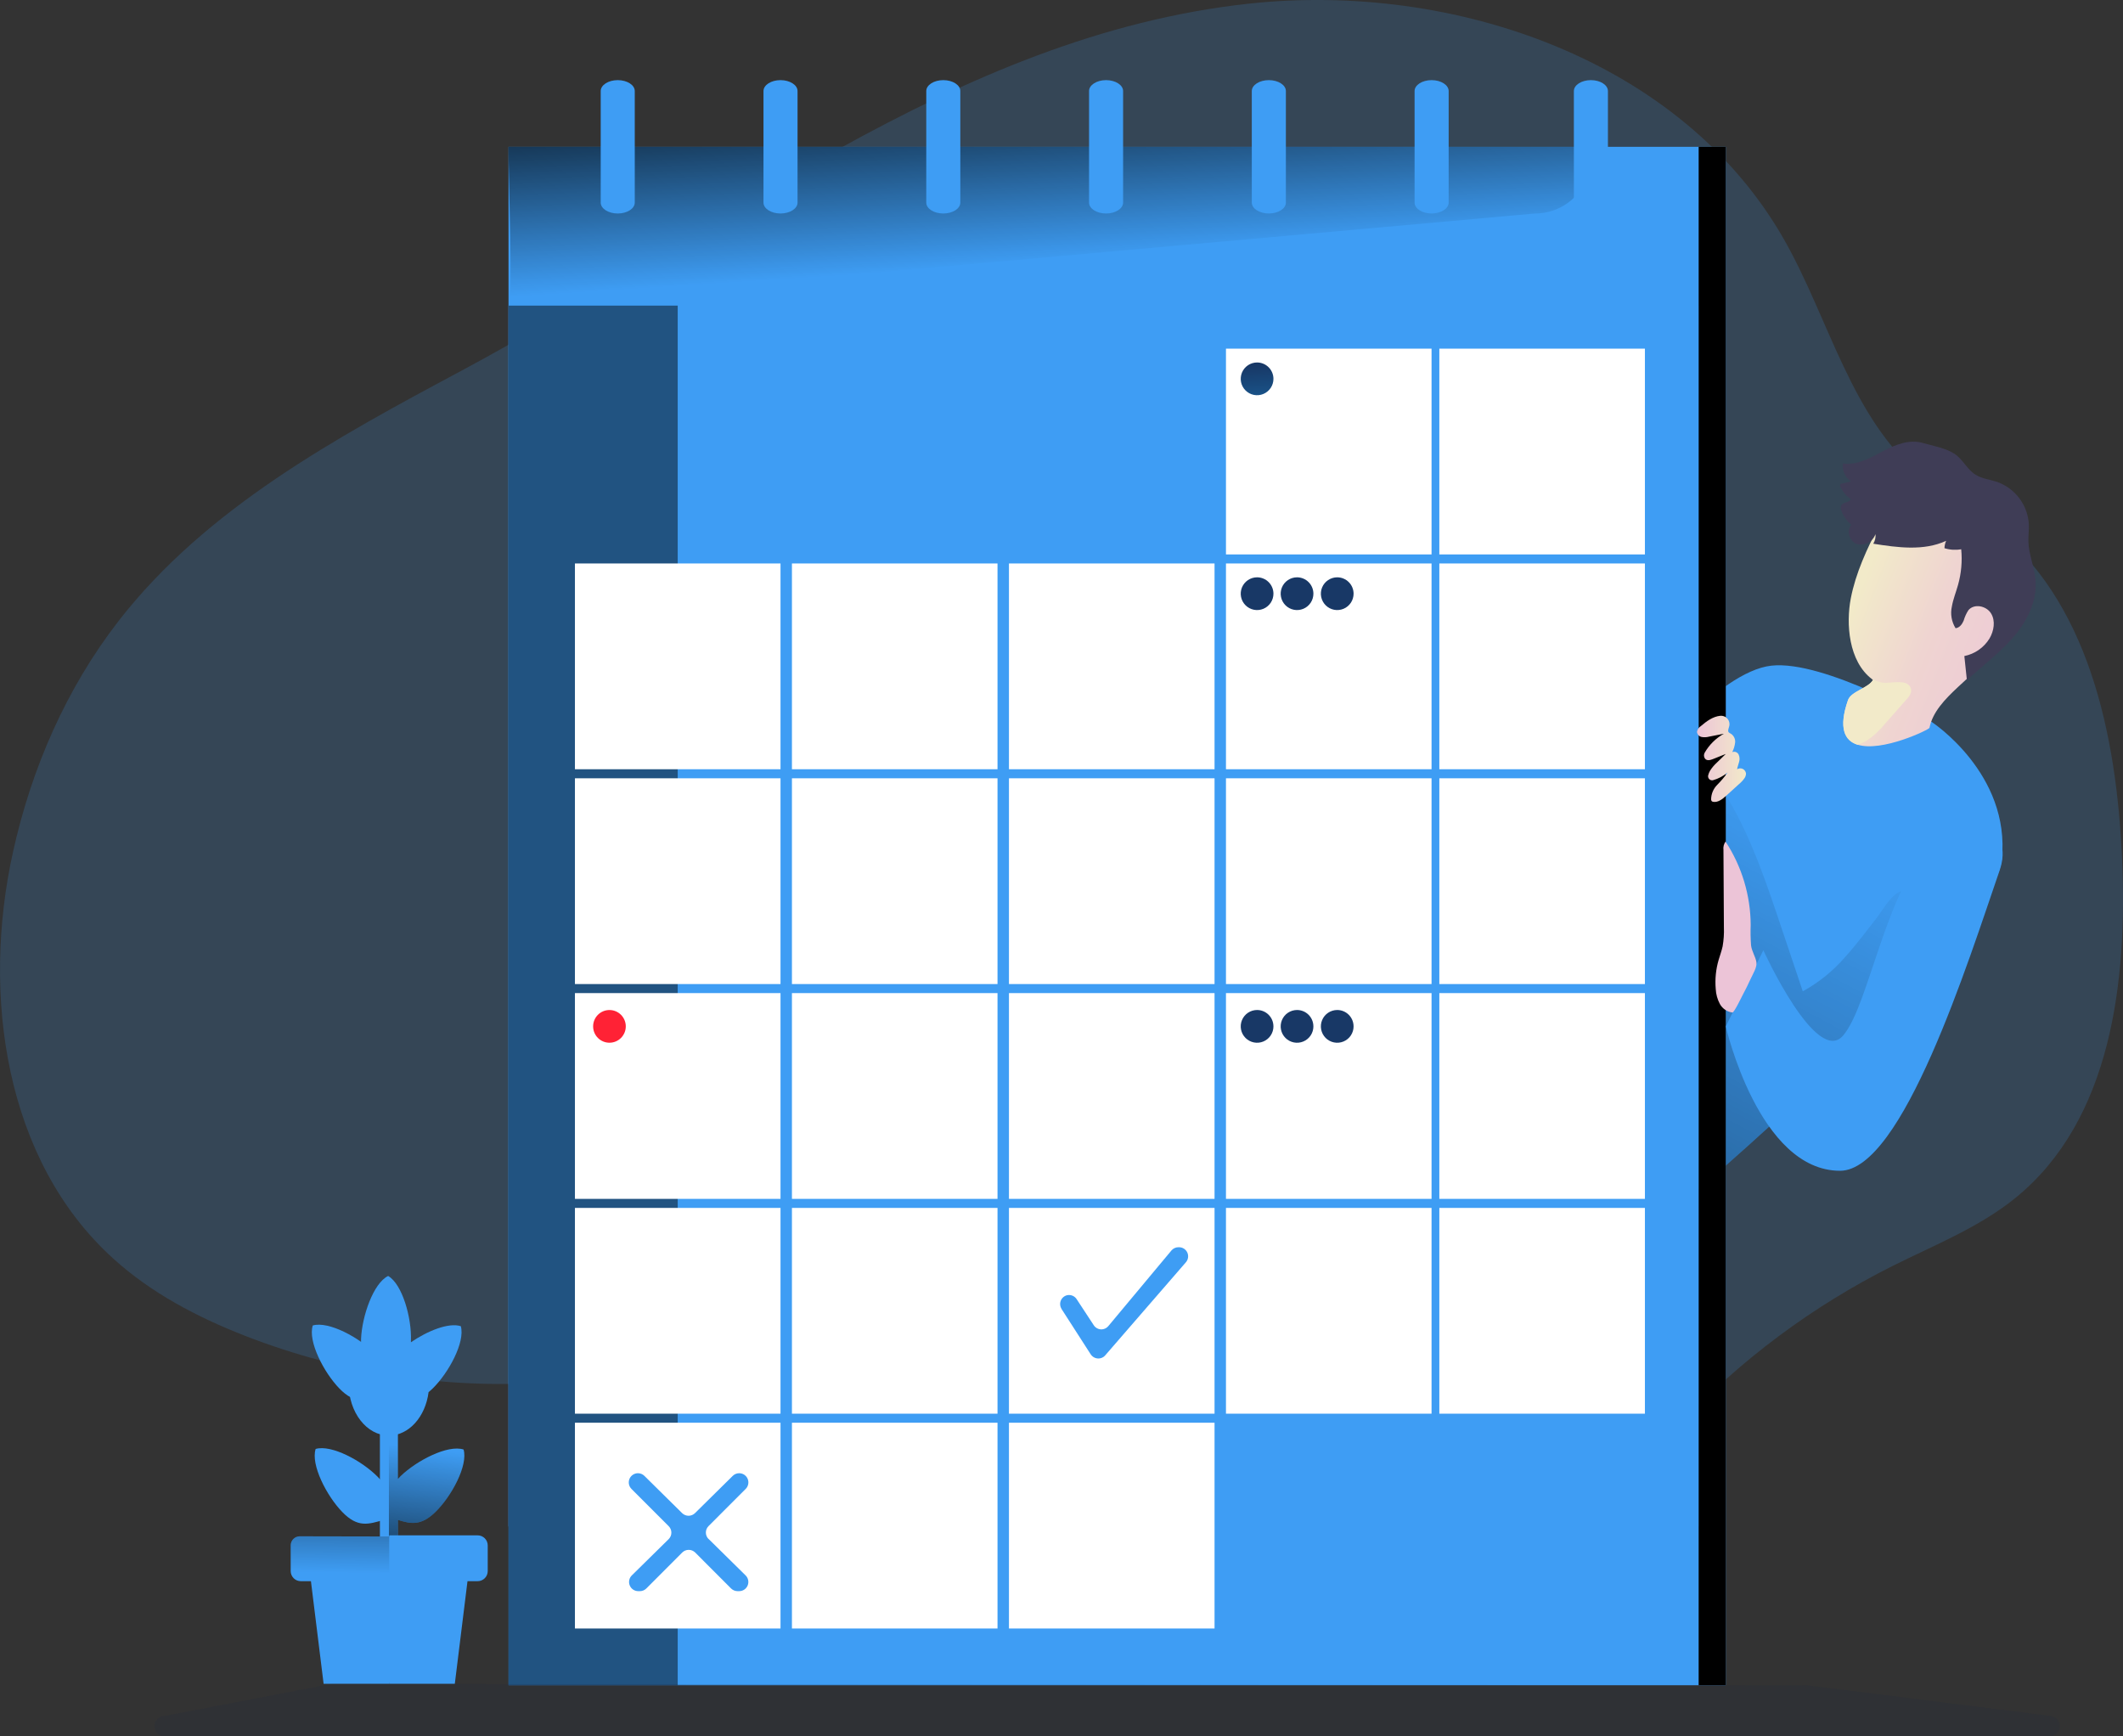 <svg width="461" height="377" viewBox="0 0 461 377" fill="none" xmlns="http://www.w3.org/2000/svg">
<rect x="0" y="0" width="461" height="377" fill="#333333" stroke="none"/>
<g clip-path="url(#clip0)">
<path opacity="0.18" d="M100.104 80.542C72.865 95.103 44.8 110.353 25.814 134.74C14.412 149.402 6.815 166.856 2.815 185.017C-4.038 216.015 1.035 251.951 24.608 273.269C32.811 280.721 42.843 285.981 53.191 290.022C74.641 298.384 97.697 301.805 120.649 300.031C139.496 298.559 158.311 293.59 177.064 295.958C199.936 298.837 219.907 312.224 241.214 321.039C267.691 331.951 296.521 335.886 324.951 332.469C332.118 331.597 339.375 330.202 345.678 326.678C353.161 322.492 358.708 315.653 364.607 309.402C377.908 295.252 393.599 283.561 410.958 274.867C420.063 270.308 429.711 266.525 437.617 260.11C458.439 243.25 462.004 213.079 460.792 186.324C459.581 159.569 453.555 130.036 432.159 113.788C427.382 110.164 422.007 107.354 417.375 103.533C401.929 90.79 397.31 69.46 387.417 52.025C365.232 13.039 315.732 -4.029 271.167 0.795C207.306 7.709 155.005 51.198 100.104 80.542Z" fill="#3E9DF4"/>
<path d="M434.689 186.596C434.108 191.964 427.489 200.975 418.334 211.103C403.329 227.673 381.529 247.216 368.418 258.602C361.654 264.481 357.205 268.187 357.205 268.187V166.181C357.205 166.181 373.081 145.836 384.615 144.529C396.149 143.221 419.425 156.722 419.425 156.722C419.425 156.722 436.632 167.93 434.689 186.596Z" fill="#3E9DF4"/>
<path d="M418.334 211.103C403.329 227.673 381.529 247.216 368.418 258.601C367.44 257.042 367.244 254.92 367.156 253C366.809 243.408 366.891 233.804 366.979 224.206C367.061 214.885 367.143 205.571 367.73 196.27C368.285 187.606 369.345 178.747 373.308 171.012C374.202 171.812 374.94 172.771 375.485 173.841C380.476 182.422 383.63 191.888 386.785 201.284C388.346 205.915 389.906 210.564 391.467 215.233C394.964 213.308 398.09 210.774 400.698 207.75C403.096 205.092 405.235 202.218 407.437 199.402C408.976 197.432 411.98 191.825 414.378 193.934C418.264 197.325 418.58 205.085 418.334 211.103Z" fill="url(#paint0_linear)"/>
<path d="M368.859 31.876H110.42V331.421H368.859V31.876Z" fill="#3E9DF4"/>
<path d="M368.859 31.876H110.42V331.421H368.859V31.876Z" fill="url(#paint1_linear)"/>
<path d="M333.342 46.355L110.42 66.354C111.423 66.354 110.42 38.569 110.42 31.876H345.457V34.225C345.457 37.441 344.18 40.526 341.909 42.8C339.637 45.075 336.556 46.354 333.342 46.355Z" fill="url(#paint2_linear)"/>
<path d="M368.859 66.353H110.42V365.899H368.859V66.353Z" fill="#3E9DF4"/>
<path d="M147.161 66.353H110.42V365.899H147.161V66.353Z" fill="url(#paint3_linear)"/>
<path d="M169.485 122.339H124.844V167.015H169.485V122.339Z" fill="white"/>
<path d="M216.606 122.339H171.965V167.015H216.606V122.339Z" fill="white"/>
<path d="M263.733 122.339H219.092V167.015H263.733V122.339Z" fill="white"/>
<path d="M310.854 122.339H266.213V167.015H310.854V122.339Z" fill="white"/>
<path d="M169.485 168.979H124.844V213.654H169.485V168.979Z" fill="white"/>
<path d="M216.606 168.979H171.965V213.654H216.606V168.979Z" fill="white"/>
<path d="M263.733 168.979H219.092V213.654H263.733V168.979Z" fill="white"/>
<path d="M310.854 168.979H266.213V213.654H310.854V168.979Z" fill="white"/>
<path d="M169.485 215.618H124.844V260.294H169.485V215.618Z" fill="white"/>
<path d="M216.606 215.618H171.965V260.294H216.606V215.618Z" fill="white"/>
<path d="M263.733 215.618H219.092V260.294H263.733V215.618Z" fill="white"/>
<path d="M310.854 215.618H266.213V260.294H310.854V215.618Z" fill="white"/>
<path d="M169.485 262.258H124.844V306.934H169.485V262.258Z" fill="white"/>
<path d="M216.606 262.258H171.965V306.934H216.606V262.258Z" fill="white"/>
<path d="M263.733 262.258H219.092V306.934H263.733V262.258Z" fill="white"/>
<path d="M310.854 262.258H266.213V306.934H310.854V262.258Z" fill="white"/>
<path d="M169.485 308.897H124.844V353.573H169.485V308.897Z" fill="white"/>
<path d="M216.606 308.897H171.965V353.573H216.606V308.897Z" fill="white"/>
<path d="M263.733 308.897H219.092V353.573H263.733V308.897Z" fill="white"/>
<path d="M357.186 122.339H312.545V167.015H357.186V122.339Z" fill="white"/>
<path d="M357.186 75.699H312.545V120.375H357.186V75.699Z" fill="white"/>
<path d="M310.854 75.699H266.213V120.375H310.854V75.699Z" fill="white"/>
<path d="M357.186 168.979H312.545V213.654H357.186V168.979Z" fill="white"/>
<path d="M357.186 215.618H312.545V260.294H357.186V215.618Z" fill="white"/>
<path d="M357.186 262.258H312.545V306.934H357.186V262.258Z" fill="white"/>
<path d="M130.441 19.765V43.988C130.441 45.295 132.1 46.356 134.138 46.356C136.182 46.356 137.836 45.295 137.836 43.988V19.765C137.836 18.458 136.182 17.397 134.138 17.397C132.1 17.397 130.441 18.458 130.441 19.765Z" fill="#3E9DF4"/>
<path d="M165.788 19.765V43.988C165.788 45.295 167.441 46.356 169.485 46.356C171.529 46.356 173.183 45.295 173.183 43.988V19.765C173.183 18.458 171.529 17.397 169.485 17.397C167.441 17.397 165.788 18.458 165.788 19.765Z" fill="#3E9DF4"/>
<path d="M201.135 19.765V43.988C201.135 45.295 202.788 46.356 204.832 46.356C206.876 46.356 208.53 45.295 208.53 43.988V19.765C208.53 18.458 206.876 17.397 204.832 17.397C202.788 17.397 201.135 18.458 201.135 19.765Z" fill="#3E9DF4"/>
<path d="M236.482 19.765V43.988C236.482 45.295 238.135 46.356 240.179 46.356C242.217 46.356 243.877 45.295 243.877 43.988V19.765C243.877 18.458 242.217 17.397 240.179 17.397C238.135 17.397 236.482 18.458 236.482 19.765Z" fill="#3E9DF4"/>
<path d="M271.822 19.765V43.988C271.822 45.295 273.482 46.356 275.526 46.356C277.564 46.356 279.224 45.295 279.224 43.988V19.765C279.224 18.458 277.564 17.397 275.526 17.397C273.482 17.397 271.822 18.458 271.822 19.765Z" fill="#3E9DF4"/>
<path d="M307.169 19.765V43.988C307.169 45.295 308.829 46.356 310.867 46.356C312.911 46.356 314.571 45.295 314.571 43.988V19.765C314.571 18.458 312.911 17.397 310.867 17.397C308.829 17.397 307.169 18.458 307.169 19.765Z" fill="#3E9DF4"/>
<path d="M341.759 19.765V43.988C341.759 45.295 343.419 46.356 345.457 46.356C347.501 46.356 349.154 45.295 349.154 43.988V19.765C349.154 18.458 347.501 17.397 345.457 17.397C343.419 17.397 341.759 18.458 341.759 19.765Z" fill="#3E9DF4"/>
<path d="M374.746 31.876H368.866V365.899H374.746V31.876Z" fill="#3E9DF4"/>
<path d="M374.746 31.876H368.866V365.899H374.746V31.876Z" fill="url(#paint4_linear)"/>
<path d="M276.523 82.248C276.524 82.951 276.317 83.638 275.928 84.224C275.539 84.809 274.985 85.266 274.336 85.536C273.687 85.806 272.973 85.878 272.284 85.742C271.595 85.606 270.961 85.269 270.463 84.772C269.966 84.276 269.626 83.643 269.488 82.954C269.35 82.264 269.419 81.549 269.686 80.899C269.954 80.249 270.408 79.693 270.992 79.301C271.575 78.91 272.262 78.7 272.964 78.699C273.906 78.699 274.809 79.072 275.476 79.737C276.143 80.403 276.52 81.305 276.523 82.248Z" fill="url(#paint5_linear)"/>
<path d="M276.523 128.894C276.524 129.597 276.317 130.284 275.928 130.87C275.539 131.455 274.985 131.912 274.336 132.182C273.687 132.452 272.973 132.524 272.284 132.388C271.595 132.252 270.961 131.914 270.463 131.418C269.966 130.922 269.626 130.289 269.488 129.6C269.35 128.91 269.419 128.195 269.686 127.545C269.954 126.895 270.408 126.339 270.992 125.947C271.575 125.556 272.262 125.346 272.964 125.345C273.906 125.345 274.809 125.718 275.476 126.383C276.143 127.049 276.52 127.951 276.523 128.894Z" fill="url(#paint6_linear)"/>
<path d="M285.199 128.894C285.2 129.597 284.993 130.284 284.604 130.87C284.214 131.455 283.66 131.912 283.012 132.182C282.363 132.452 281.649 132.524 280.96 132.388C280.27 132.252 279.637 131.914 279.139 131.418C278.641 130.922 278.302 130.289 278.164 129.6C278.025 128.91 278.094 128.195 278.362 127.545C278.63 126.895 279.084 126.339 279.668 125.947C280.251 125.556 280.938 125.346 281.64 125.345C282.582 125.345 283.485 125.718 284.152 126.383C284.819 127.049 285.196 127.951 285.199 128.894Z" fill="url(#paint7_linear)"/>
<path d="M293.925 128.894C293.926 129.597 293.719 130.284 293.33 130.87C292.941 131.455 292.387 131.912 291.738 132.182C291.089 132.452 290.375 132.524 289.686 132.388C288.997 132.252 288.363 131.914 287.865 131.418C287.368 130.922 287.028 130.289 286.89 129.6C286.752 128.91 286.821 128.195 287.088 127.545C287.356 126.895 287.811 126.339 288.394 125.947C288.977 125.556 289.664 125.346 290.367 125.345C291.308 125.345 292.211 125.718 292.878 126.383C293.545 127.049 293.922 127.951 293.925 128.894Z" fill="url(#paint8_linear)"/>
<path d="M276.523 222.842C276.523 223.545 276.315 224.233 275.924 224.817C275.534 225.402 274.979 225.858 274.33 226.127C273.681 226.396 272.967 226.466 272.278 226.329C271.589 226.192 270.956 225.853 270.459 225.356C269.962 224.859 269.624 224.225 269.487 223.536C269.349 222.846 269.42 222.131 269.689 221.482C269.958 220.832 270.413 220.277 270.997 219.886C271.581 219.496 272.268 219.287 272.971 219.287C273.911 219.287 274.813 219.661 275.478 220.327C276.143 220.992 276.517 221.895 276.517 222.836L276.523 222.842Z" fill="url(#paint9_linear)"/>
<path d="M132.34 226.391C134.298 226.391 135.886 224.802 135.886 222.842C135.886 220.882 134.298 219.293 132.34 219.293C130.381 219.293 128.794 220.882 128.794 222.842C128.794 224.802 130.381 226.391 132.34 226.391Z" fill="#FF2235"/>
<path d="M285.199 222.842C285.199 223.545 284.991 224.233 284.6 224.817C284.21 225.402 283.655 225.858 283.006 226.127C282.357 226.396 281.643 226.466 280.953 226.329C280.264 226.192 279.631 225.853 279.135 225.356C278.638 224.859 278.299 224.225 278.162 223.536C278.025 222.846 278.096 222.131 278.365 221.482C278.633 220.832 279.089 220.277 279.673 219.886C280.257 219.496 280.944 219.287 281.647 219.287C282.587 219.287 283.489 219.661 284.154 220.327C284.819 220.992 285.193 221.895 285.193 222.836L285.199 222.842Z" fill="url(#paint10_linear)"/>
<path d="M293.925 222.842C293.925 223.545 293.717 224.233 293.327 224.817C292.936 225.402 292.381 225.858 291.732 226.127C291.083 226.396 290.369 226.466 289.68 226.329C288.991 226.192 288.358 225.853 287.861 225.356C287.364 224.859 287.026 224.225 286.889 223.536C286.752 222.846 286.822 222.131 287.091 221.482C287.36 220.832 287.815 220.277 288.399 219.886C288.983 219.496 289.67 219.287 290.373 219.287C291.313 219.287 292.215 219.661 292.88 220.327C293.545 220.992 293.919 221.895 293.919 222.836L293.925 222.842Z" fill="url(#paint11_linear)"/>
<path d="M434.266 127.365C433.275 131.419 434.6 137.039 432.72 140.758C429.565 147.009 420.34 151.158 418.977 158.022C418.895 158.42 408.629 163.371 403.336 161.678C400.566 160.801 399.159 158.098 401.291 151.985C401.96 150.091 405.708 149.384 406.718 147.622L406.509 147.464C401.386 143.593 400.831 135.391 401.891 129.916C402.951 124.441 405.38 119.181 407.986 114.18C409.992 110.328 414.523 108.238 418.864 108.307C424.322 108.402 430.082 110.587 432.922 115.253C435.092 118.809 435.25 123.311 434.266 127.365Z" fill="url(#paint12_linear)"/>
<path d="M409.052 97.876C406.257 99.353 403.285 101.096 400.155 100.623C400.075 101.375 400.197 102.135 400.51 102.824C400.823 103.513 401.315 104.104 401.935 104.538L399.991 104.974C399.912 104.979 399.834 105.003 399.764 105.042C399.694 105.081 399.634 105.135 399.588 105.201C399.563 105.271 399.555 105.346 399.562 105.42C399.57 105.495 399.594 105.566 399.632 105.63C400.11 106.746 400.896 107.703 401.897 108.39C401.55 109.135 400.294 108.971 399.865 109.653C399.775 109.851 399.728 110.066 399.728 110.284C399.728 110.502 399.775 110.717 399.865 110.916C400.299 112.093 401.04 113.133 402.011 113.928C400.85 115.191 401.575 117.527 403.178 118.102C404.002 118.332 404.883 118.238 405.64 117.841C406.398 117.443 406.975 116.77 407.254 115.961C407.326 116.691 407.157 117.425 406.774 118.051C412.068 118.885 417.728 119.668 422.599 117.42C422.371 117.924 422.246 118.47 422.233 119.023C423.409 119.392 424.656 119.47 425.868 119.251C426.12 121.852 425.887 124.477 425.18 126.992C424.744 128.559 424.12 130.074 423.842 131.672C423.479 133.29 423.767 134.987 424.643 136.395C425.483 136.319 426.076 135.53 426.398 134.753C426.63 133.944 426.98 133.173 427.439 132.467C428.701 130.99 431.325 131.533 432.341 133.168C433.357 134.804 432.972 137.001 432.001 138.649C431.4 139.621 430.606 140.459 429.668 141.111C428.73 141.762 427.669 142.214 426.549 142.438C426.732 144.2 426.921 145.962 427.104 147.717C430.429 144.56 434.152 141.851 437.143 138.397C440.134 134.943 442.399 130.522 442.014 125.963C441.781 123.153 440.557 120.482 440.462 117.66C440.418 116.397 440.607 115.102 440.557 113.827C440.439 111.794 439.728 109.841 438.511 108.21C437.294 106.578 435.625 105.341 433.711 104.651C432.102 104.102 430.329 103.944 428.903 103.016C427.129 101.867 426.208 99.726 424.448 98.552C422.555 97.289 419.615 96.771 417.413 96.146C414.548 95.35 411.57 96.556 409.052 97.876Z" fill="#3F3D56"/>
<path d="M369.358 157.625C369.133 157.763 368.939 157.947 368.789 158.164C368.639 158.382 368.536 158.628 368.487 158.888C368.512 159.16 368.625 159.417 368.808 159.619C368.991 159.822 369.235 159.96 369.503 160.012C370.042 160.107 370.596 160.081 371.124 159.936L374.33 159.305C372.599 160.273 371.163 161.691 370.172 163.409C370.055 163.607 369.998 163.835 370.008 164.065C370.018 164.295 370.095 164.517 370.229 164.704C370.658 165.247 371.383 165.032 371.964 164.805L374.746 163.693L372.853 165.531C372.265 166.061 371.751 166.668 371.326 167.337C371.143 167.649 371.006 167.988 370.923 168.341C370.871 168.563 370.908 168.797 371.025 168.993C371.143 169.189 371.333 169.331 371.554 169.389C371.697 169.433 371.851 169.433 371.995 169.389C373.152 169.061 374.227 168.493 375.15 167.722C374.467 168.683 373.705 169.585 372.872 170.418C372.039 171.258 371.567 172.392 371.56 173.576C371.563 173.703 371.605 173.826 371.68 173.929C371.773 174.023 371.895 174.081 372.027 174.093C373.055 174.264 373.989 173.512 374.765 172.831L377.623 170.235C378.084 169.858 378.49 169.418 378.829 168.928C379.018 168.645 379.125 168.315 379.138 167.975C379.109 167.641 378.949 167.333 378.694 167.118C378.438 166.903 378.108 166.797 377.775 166.825C377.573 166.845 377.378 166.912 377.207 167.021C377.289 166.472 377.504 165.96 377.636 165.423C377.799 164.894 377.763 164.324 377.535 163.82C377.412 163.573 377.201 163.382 376.944 163.285C376.686 163.188 376.402 163.192 376.147 163.295C376.482 162.638 376.696 161.926 376.778 161.193C376.811 160.822 376.742 160.45 376.579 160.116C376.415 159.782 376.163 159.499 375.85 159.298C375.679 159.228 375.521 159.127 375.384 159.002C375.131 158.692 375.333 158.25 375.44 157.865C375.523 157.638 375.56 157.397 375.549 157.156C375.539 156.915 375.481 156.678 375.379 156.46C375.277 156.241 375.133 156.044 374.955 155.881C374.777 155.718 374.569 155.592 374.342 155.51C374.088 155.419 373.817 155.385 373.547 155.409C371.92 155.579 370.563 156.602 369.358 157.625Z" fill="url(#paint13_linear)"/>
<path d="M421.129 181.349C428.385 174.933 437.37 179.795 434.215 188.958C427.394 208.779 413.116 254.194 399.556 254.194C381.889 254.194 374.746 222.842 374.746 222.842L382.905 206.316C382.905 206.316 394.445 231.657 400.256 224.799C406.068 217.942 409.5 191.963 420.795 181.645L421.129 181.349Z" fill="#3E9DF4"/>
<path d="M380.229 205.224C380.122 203.754 380.097 202.278 380.154 200.804C380.116 194.372 378.218 188.089 374.689 182.713C374.318 183.246 374.158 183.899 374.241 184.544L374.336 201.316C374.392 202.707 374.299 204.1 374.059 205.471C373.844 206.468 373.478 207.422 373.194 208.407C372.594 210.454 372.38 212.596 372.563 214.722C372.618 215.863 372.926 216.979 373.465 217.986C373.743 218.486 374.134 218.914 374.608 219.234C375.082 219.555 375.624 219.759 376.191 219.83C376.563 219.83 378.084 216.673 378.305 216.243C378.982 214.98 379.613 213.707 380.198 212.423C380.633 211.451 381.561 210.017 381.397 208.925C381.214 207.7 380.381 206.569 380.229 205.224Z" fill="url(#paint14_linear)"/>
<path d="M413.948 151.904C412.422 153.622 410.907 155.346 409.38 157.069C408.214 158.538 406.826 159.817 405.266 160.858C404.661 161.217 404.012 161.497 403.336 161.692C400.566 160.814 399.159 158.111 401.291 151.999C401.96 150.104 405.708 149.397 406.718 147.635L406.509 147.478C407.235 147.82 408 148.07 408.787 148.223C410.428 148.469 414.466 147.193 414.964 149.624C415.141 150.464 414.548 151.254 413.948 151.904Z" fill="url(#paint15_linear)"/>
<path d="M230.481 284.157L236.841 294.045C237.126 294.486 237.573 294.795 238.085 294.907C238.597 295.018 239.132 294.922 239.573 294.639C239.73 294.534 239.872 294.408 239.996 294.266L257.512 274.06C257.76 273.775 257.921 273.424 257.976 273.05C258.03 272.676 257.976 272.294 257.82 271.95C257.664 271.606 257.412 271.314 257.094 271.109C256.777 270.904 256.407 270.795 256.029 270.795H255.884C255.595 270.794 255.31 270.858 255.048 270.98C254.786 271.102 254.555 271.28 254.37 271.502L240.665 287.92C240.332 288.32 239.854 288.571 239.336 288.62C238.819 288.668 238.303 288.51 237.901 288.179C237.75 288.052 237.618 287.903 237.51 287.737L233.781 282.054C233.573 281.739 233.28 281.49 232.936 281.337C232.591 281.184 232.21 281.132 231.838 281.189C231.523 281.242 231.227 281.371 230.973 281.565C230.72 281.759 230.518 282.012 230.384 282.302C230.251 282.592 230.19 282.91 230.207 283.229C230.223 283.547 230.318 283.857 230.481 284.131V284.157Z" fill="#3E9DF4"/>
<path d="M153.9 334.162L161.907 342.049C162.189 342.327 162.381 342.682 162.461 343.07C162.54 343.458 162.502 343.861 162.352 344.227C162.202 344.593 161.946 344.907 161.617 345.127C161.289 345.348 160.902 345.465 160.506 345.465H160.166C159.637 345.465 159.129 345.256 158.752 344.884L150.96 337.079C150.585 336.706 150.078 336.497 149.55 336.497C149.021 336.497 148.514 336.706 148.139 337.079L140.347 344.884C140.162 345.069 139.943 345.215 139.701 345.315C139.46 345.414 139.201 345.465 138.94 345.465H138.593C138.197 345.465 137.81 345.348 137.482 345.127C137.153 344.907 136.898 344.593 136.747 344.227C136.597 343.861 136.559 343.458 136.638 343.07C136.718 342.682 136.91 342.327 137.192 342.049L145.205 334.162C145.577 333.79 145.785 333.286 145.785 332.76C145.785 332.234 145.577 331.73 145.205 331.358L137.116 323.263C136.839 322.984 136.65 322.629 136.573 322.243C136.497 321.856 136.536 321.456 136.687 321.092C136.837 320.728 137.092 320.417 137.419 320.197C137.745 319.978 138.13 319.86 138.523 319.859C139.045 319.858 139.546 320.062 139.918 320.428L148.12 328.523C148.493 328.89 148.995 329.095 149.518 329.095C150.041 329.095 150.543 328.89 150.916 328.523L159.118 320.428C159.49 320.062 159.991 319.858 160.513 319.859C160.907 319.859 161.292 319.976 161.62 320.195C161.948 320.414 162.203 320.725 162.355 321.089C162.506 321.453 162.546 321.854 162.47 322.241C162.393 322.628 162.204 322.984 161.926 323.263L153.837 331.358C153.471 331.735 153.269 332.242 153.276 332.768C153.283 333.294 153.498 333.795 153.875 334.162H153.9Z" fill="#3E9DF4"/>
<path d="M82.493 309.364H84.449L85.427 353.604L84.449 346.317H82.493V309.364Z" fill="#3E9DF4"/>
<path d="M84.449 325.492V325.543C84.449 326.925 83.957 328.308 83.433 329.963C79.988 330.96 77.692 331.762 74.309 328.264C70.927 324.766 67.438 318.003 68.542 314.587C71.987 313.589 78.701 317.22 82.089 320.718C83.844 322.505 84.437 324.002 84.449 325.492Z" fill="#3E9DF4"/>
<path d="M94.538 328.289C91.434 331.301 89.251 330.897 86.405 329.988V346.317H84.449V309.364H86.405V321.116C86.588 320.914 86.784 320.712 86.998 320.484C90.494 317.1 97.252 313.601 100.665 314.713C101.668 318.179 98.034 324.898 94.538 328.289Z" fill="#3E9DF4"/>
<path d="M94.538 328.289C91.434 331.301 89.251 330.897 86.405 329.988V346.317H84.449V309.364H86.405V321.116C86.588 320.914 86.784 320.712 86.998 320.484C90.494 317.1 97.252 313.601 100.665 314.713C101.668 318.179 98.034 324.898 94.538 328.289Z" fill="url(#paint16_linear)"/>
<path d="M84.449 300.441H75.716C75.716 306.649 79.622 311.681 84.443 311.681L86.5 306.169L84.449 300.441Z" fill="#3E9DF4"/>
<path d="M84.601 302.595L84.449 302.703V302.071L84.601 302.595Z" fill="#3E9DF4"/>
<path d="M67.918 287.781C66.814 291.197 70.303 297.967 73.691 301.459C77.079 304.95 79.37 304.161 82.809 303.157C83.913 299.741 84.853 297.411 81.465 293.913C78.076 290.414 71.363 286.783 67.918 287.781Z" fill="#3E9DF4"/>
<path d="M93.914 301.502C93.624 301.786 93.34 302.039 93.062 302.266C92.387 307.608 88.784 311.681 84.449 311.681V302.702L84.601 302.595L84.449 302.064V302.696C84.251 302.837 84.039 302.96 83.818 303.062C80.714 301.262 78.203 295.535 78.404 290.666C78.606 285.798 81.055 278.599 84.285 277.033C87.389 278.833 89.415 286.189 89.232 291.064V291.424C92.809 288.968 97.434 287.086 100.066 287.938C101.044 291.399 97.403 298.111 93.914 301.502Z" fill="#3E9DF4"/>
<path d="M93.914 301.502C93.624 301.786 93.34 302.039 93.062 302.266C92.387 307.608 88.784 311.681 84.449 311.681V302.702L84.601 302.595L84.449 302.064V302.696C84.251 302.837 84.039 302.96 83.818 303.062C80.714 301.262 78.203 295.535 78.404 290.666C78.606 285.798 81.055 278.599 84.285 277.033C87.389 278.833 89.415 286.189 89.232 291.064V291.424C92.809 288.968 97.434 287.086 100.066 287.938C101.044 291.399 97.403 298.111 93.914 301.502Z" fill="url(#paint17_linear)"/>
<path d="M84.601 302.595L84.449 302.703V302.071L84.601 302.595Z" fill="#3E9DF4"/>
<path d="M67.192 340.678L70.271 365.583H84.512L90.33 351.413L84.512 339.983L67.192 340.678Z" fill="#3E9DF4"/>
<path d="M101.839 340.678L98.76 365.583H84.512V339.983L101.839 340.678Z" fill="#3E9DF4"/>
<path d="M90.86 340.154L90.702 340.23L85.869 342.63L84.55 343.299H65.312C64.731 343.299 64.174 343.068 63.764 342.657C63.353 342.246 63.122 341.689 63.122 341.108V335.538C63.12 335.281 63.168 335.025 63.264 334.785C63.361 334.546 63.503 334.328 63.684 334.144C63.864 333.96 64.079 333.813 64.316 333.712C64.553 333.611 64.808 333.558 65.066 333.556H65.249L84.55 333.594L90.86 340.154Z" fill="#3E9DF4"/>
<path d="M90.86 340.154L90.702 340.23L85.869 342.63L84.55 343.299H65.312C64.731 343.299 64.174 343.068 63.764 342.657C63.353 342.246 63.122 341.689 63.122 341.108V335.538C63.12 335.281 63.168 335.025 63.264 334.785C63.361 334.546 63.503 334.328 63.684 334.144C63.864 333.96 64.079 333.813 64.316 333.712C64.553 333.611 64.808 333.558 65.066 333.556H65.249L84.55 333.594L90.86 340.154Z" fill="url(#paint18_linear)"/>
<path d="M103.719 343.299H84.512V333.348H103.719C104.3 333.348 104.857 333.578 105.267 333.989C105.678 334.4 105.909 334.958 105.909 335.539V341.108C105.909 341.689 105.678 342.247 105.267 342.658C104.857 343.069 104.3 343.299 103.719 343.299Z" fill="#3E9DF4"/>
<path d="M84.519 343.299V365.583H70.271L67.514 343.299H84.519Z" fill="url(#paint19_linear)"/>
<path d="M101.517 343.299L98.76 365.583H84.519V343.299H101.517Z" fill="url(#paint20_linear)"/>
<path d="M105.908 335.791V341.36C105.908 341.941 105.678 342.499 105.267 342.91C104.857 343.321 104.3 343.551 103.719 343.551H84.55V333.6H103.751C104.326 333.608 104.875 333.842 105.278 334.252C105.682 334.662 105.909 335.215 105.908 335.791Z" fill="url(#paint21_linear)"/>
<path opacity="0.18" d="M71.931 365.615L35.738 372.561C35.433 372.564 35.132 372.629 34.854 372.753C34.575 372.878 34.325 373.058 34.12 373.283C33.914 373.508 33.756 373.773 33.657 374.062C33.559 374.351 33.52 374.656 33.544 374.961C33.569 375.265 33.655 375.561 33.799 375.83C33.942 376.099 34.14 376.336 34.379 376.525C34.618 376.715 34.893 376.853 35.188 376.932C35.482 377.01 35.79 377.027 36.092 376.981H36.199H444.98C445.556 377.005 446.118 376.803 446.548 376.418C446.977 376.034 447.24 375.497 447.28 374.921C447.321 374.346 447.135 373.777 446.763 373.337C446.391 372.896 445.862 372.617 445.289 372.561L392.533 365.918H392.23L72.391 365.602C72.238 365.59 72.083 365.595 71.931 365.615Z" fill="#1D2741"/>
</g>
<defs>
<linearGradient id="paint0_linear" x1="402.231" y1="178.987" x2="294.218" y2="382.077" gradientUnits="userSpaceOnUse">
<stop stop-opacity="0"/>
<stop offset="0.91" stop-opacity="0.8"/>
<stop offset="1"/>
</linearGradient>
<linearGradient id="paint1_linear" x1="104985" y1="30163.1" x2="98386.6" y2="108335" gradientUnits="userSpaceOnUse">
<stop stop-opacity="0"/>
<stop offset="0.91" stop-opacity="0.8"/>
<stop offset="1"/>
</linearGradient>
<linearGradient id="paint2_linear" x1="225.623" y1="13.235" x2="228.473" y2="57.324" gradientUnits="userSpaceOnUse">
<stop offset="0.01"/>
<stop offset="0.1" stop-opacity="0.77"/>
<stop offset="0.99" stop-opacity="0"/>
</linearGradient>
<linearGradient id="paint3_linear" x1="11392.6" y1="153421" x2="-9589.87" y2="153429" gradientUnits="userSpaceOnUse">
<stop stop-opacity="0"/>
<stop offset="0.91" stop-opacity="0.8"/>
<stop offset="1"/>
</linearGradient>
<linearGradient id="paint4_linear" x1="4547.26" y1="98936.1" x2="1800.01" y2="98943.6" gradientUnits="userSpaceOnUse">
<stop stop-opacity="0"/>
<stop offset="0.91" stop-opacity="0.8"/>
<stop offset="1"/>
</linearGradient>
<linearGradient id="paint5_linear" x1="272.775" y1="79.267" x2="273.963" y2="97.282" gradientUnits="userSpaceOnUse">
<stop stop-color="#183866"/>
<stop offset="1" stop-color="#1A7FC1"/>
</linearGradient>
<linearGradient id="paint6_linear" x1="3340.85" y1="2751.86" x2="3354.23" y2="2954.78" gradientUnits="userSpaceOnUse">
<stop stop-color="#183866"/>
<stop offset="1" stop-color="#1A7FC1"/>
</linearGradient>
<linearGradient id="paint7_linear" x1="3447.22" y1="2751.86" x2="3460.53" y2="2954.78" gradientUnits="userSpaceOnUse">
<stop stop-color="#183866"/>
<stop offset="1" stop-color="#1A7FC1"/>
</linearGradient>
<linearGradient id="paint8_linear" x1="3554.22" y1="2751.86" x2="3567.52" y2="2954.78" gradientUnits="userSpaceOnUse">
<stop stop-color="#183866"/>
<stop offset="1" stop-color="#1A7FC1"/>
</linearGradient>
<linearGradient id="paint9_linear" x1="3340.78" y1="3903.62" x2="3354.16" y2="4106.54" gradientUnits="userSpaceOnUse">
<stop stop-color="#183866"/>
<stop offset="1" stop-color="#1A7FC1"/>
</linearGradient>
<linearGradient id="paint10_linear" x1="3447.23" y1="3903.62" x2="3460.54" y2="4106.54" gradientUnits="userSpaceOnUse">
<stop stop-color="#183866"/>
<stop offset="1" stop-color="#1A7FC1"/>
</linearGradient>
<linearGradient id="paint11_linear" x1="3554.22" y1="3903.62" x2="3567.52" y2="4106.54" gradientUnits="userSpaceOnUse">
<stop stop-color="#183866"/>
<stop offset="1" stop-color="#1A7FC1"/>
</linearGradient>
<linearGradient id="paint12_linear" x1="443.674" y1="147.009" x2="385.089" y2="124.181" gradientUnits="userSpaceOnUse">
<stop stop-color="#ECC4D7"/>
<stop offset="0.16" stop-color="#EDCBD5"/>
<stop offset="0.42" stop-color="#EFD4D1"/>
<stop offset="0.7" stop-color="#F2EAC9"/>
</linearGradient>
<linearGradient id="paint13_linear" x1="368.487" y1="164.76" x2="379.169" y2="164.76" gradientUnits="userSpaceOnUse">
<stop stop-color="#ECC4D7"/>
<stop offset="0.42" stop-color="#EFD4D1"/>
<stop offset="1" stop-color="#F2EAC9"/>
</linearGradient>
<linearGradient id="paint14_linear" x1="5636.27" y1="18323.4" x2="5762.25" y2="18323.4" gradientUnits="userSpaceOnUse">
<stop stop-color="#ECC4D7"/>
<stop offset="0.42" stop-color="#EFD4D1"/>
<stop offset="1" stop-color="#F2EAC9"/>
</linearGradient>
<linearGradient id="paint15_linear" x1="9817.26" y1="6100.08" x2="9273.09" y2="6762.73" gradientUnits="userSpaceOnUse">
<stop stop-color="#ECC4D7"/>
<stop offset="0.42" stop-color="#EFD4D1"/>
<stop offset="1" stop-color="#F2EAC9"/>
</linearGradient>
<linearGradient id="paint16_linear" x1="88.588" y1="347.921" x2="92.506" y2="314.139" gradientUnits="userSpaceOnUse">
<stop offset="0.1" stop-opacity="0.77"/>
<stop offset="0.99" stop-opacity="0"/>
</linearGradient>
<linearGradient id="paint17_linear" x1="3655.69" y1="4812.82" x2="2956.97" y2="4855.72" gradientUnits="userSpaceOnUse">
<stop offset="0.1" stop-opacity="0.77"/>
<stop offset="0.99" stop-opacity="0"/>
</linearGradient>
<linearGradient id="paint18_linear" x1="77.622" y1="296.874" x2="76.927" y2="341.96" gradientUnits="userSpaceOnUse">
<stop offset="0.36" stop-opacity="0.77"/>
<stop offset="0.99" stop-opacity="0"/>
</linearGradient>
<linearGradient id="paint19_linear" x1="2109.43" y1="1897.85" x2="2142.41" y2="1053.37" gradientUnits="userSpaceOnUse">
<stop offset="0.01"/>
<stop offset="0.1" stop-opacity="0.77"/>
<stop offset="0.99" stop-opacity="0"/>
</linearGradient>
<linearGradient id="paint20_linear" x1="2785.39" y1="1775.51" x2="2168.05" y2="893.476" gradientUnits="userSpaceOnUse">
<stop offset="0.01"/>
<stop offset="0.1" stop-opacity="0.77"/>
<stop offset="0.99" stop-opacity="0"/>
</linearGradient>
<linearGradient id="paint21_linear" x1="3507.44" y1="1304.3" x2="3436.61" y2="779.294" gradientUnits="userSpaceOnUse">
<stop offset="0.1" stop-opacity="0.77"/>
<stop offset="0.99" stop-opacity="0"/>
</linearGradient>
<clipPath id="clip0">
<rect width="461" height="377" fill="white"/>
</clipPath>
</defs>
</svg>
